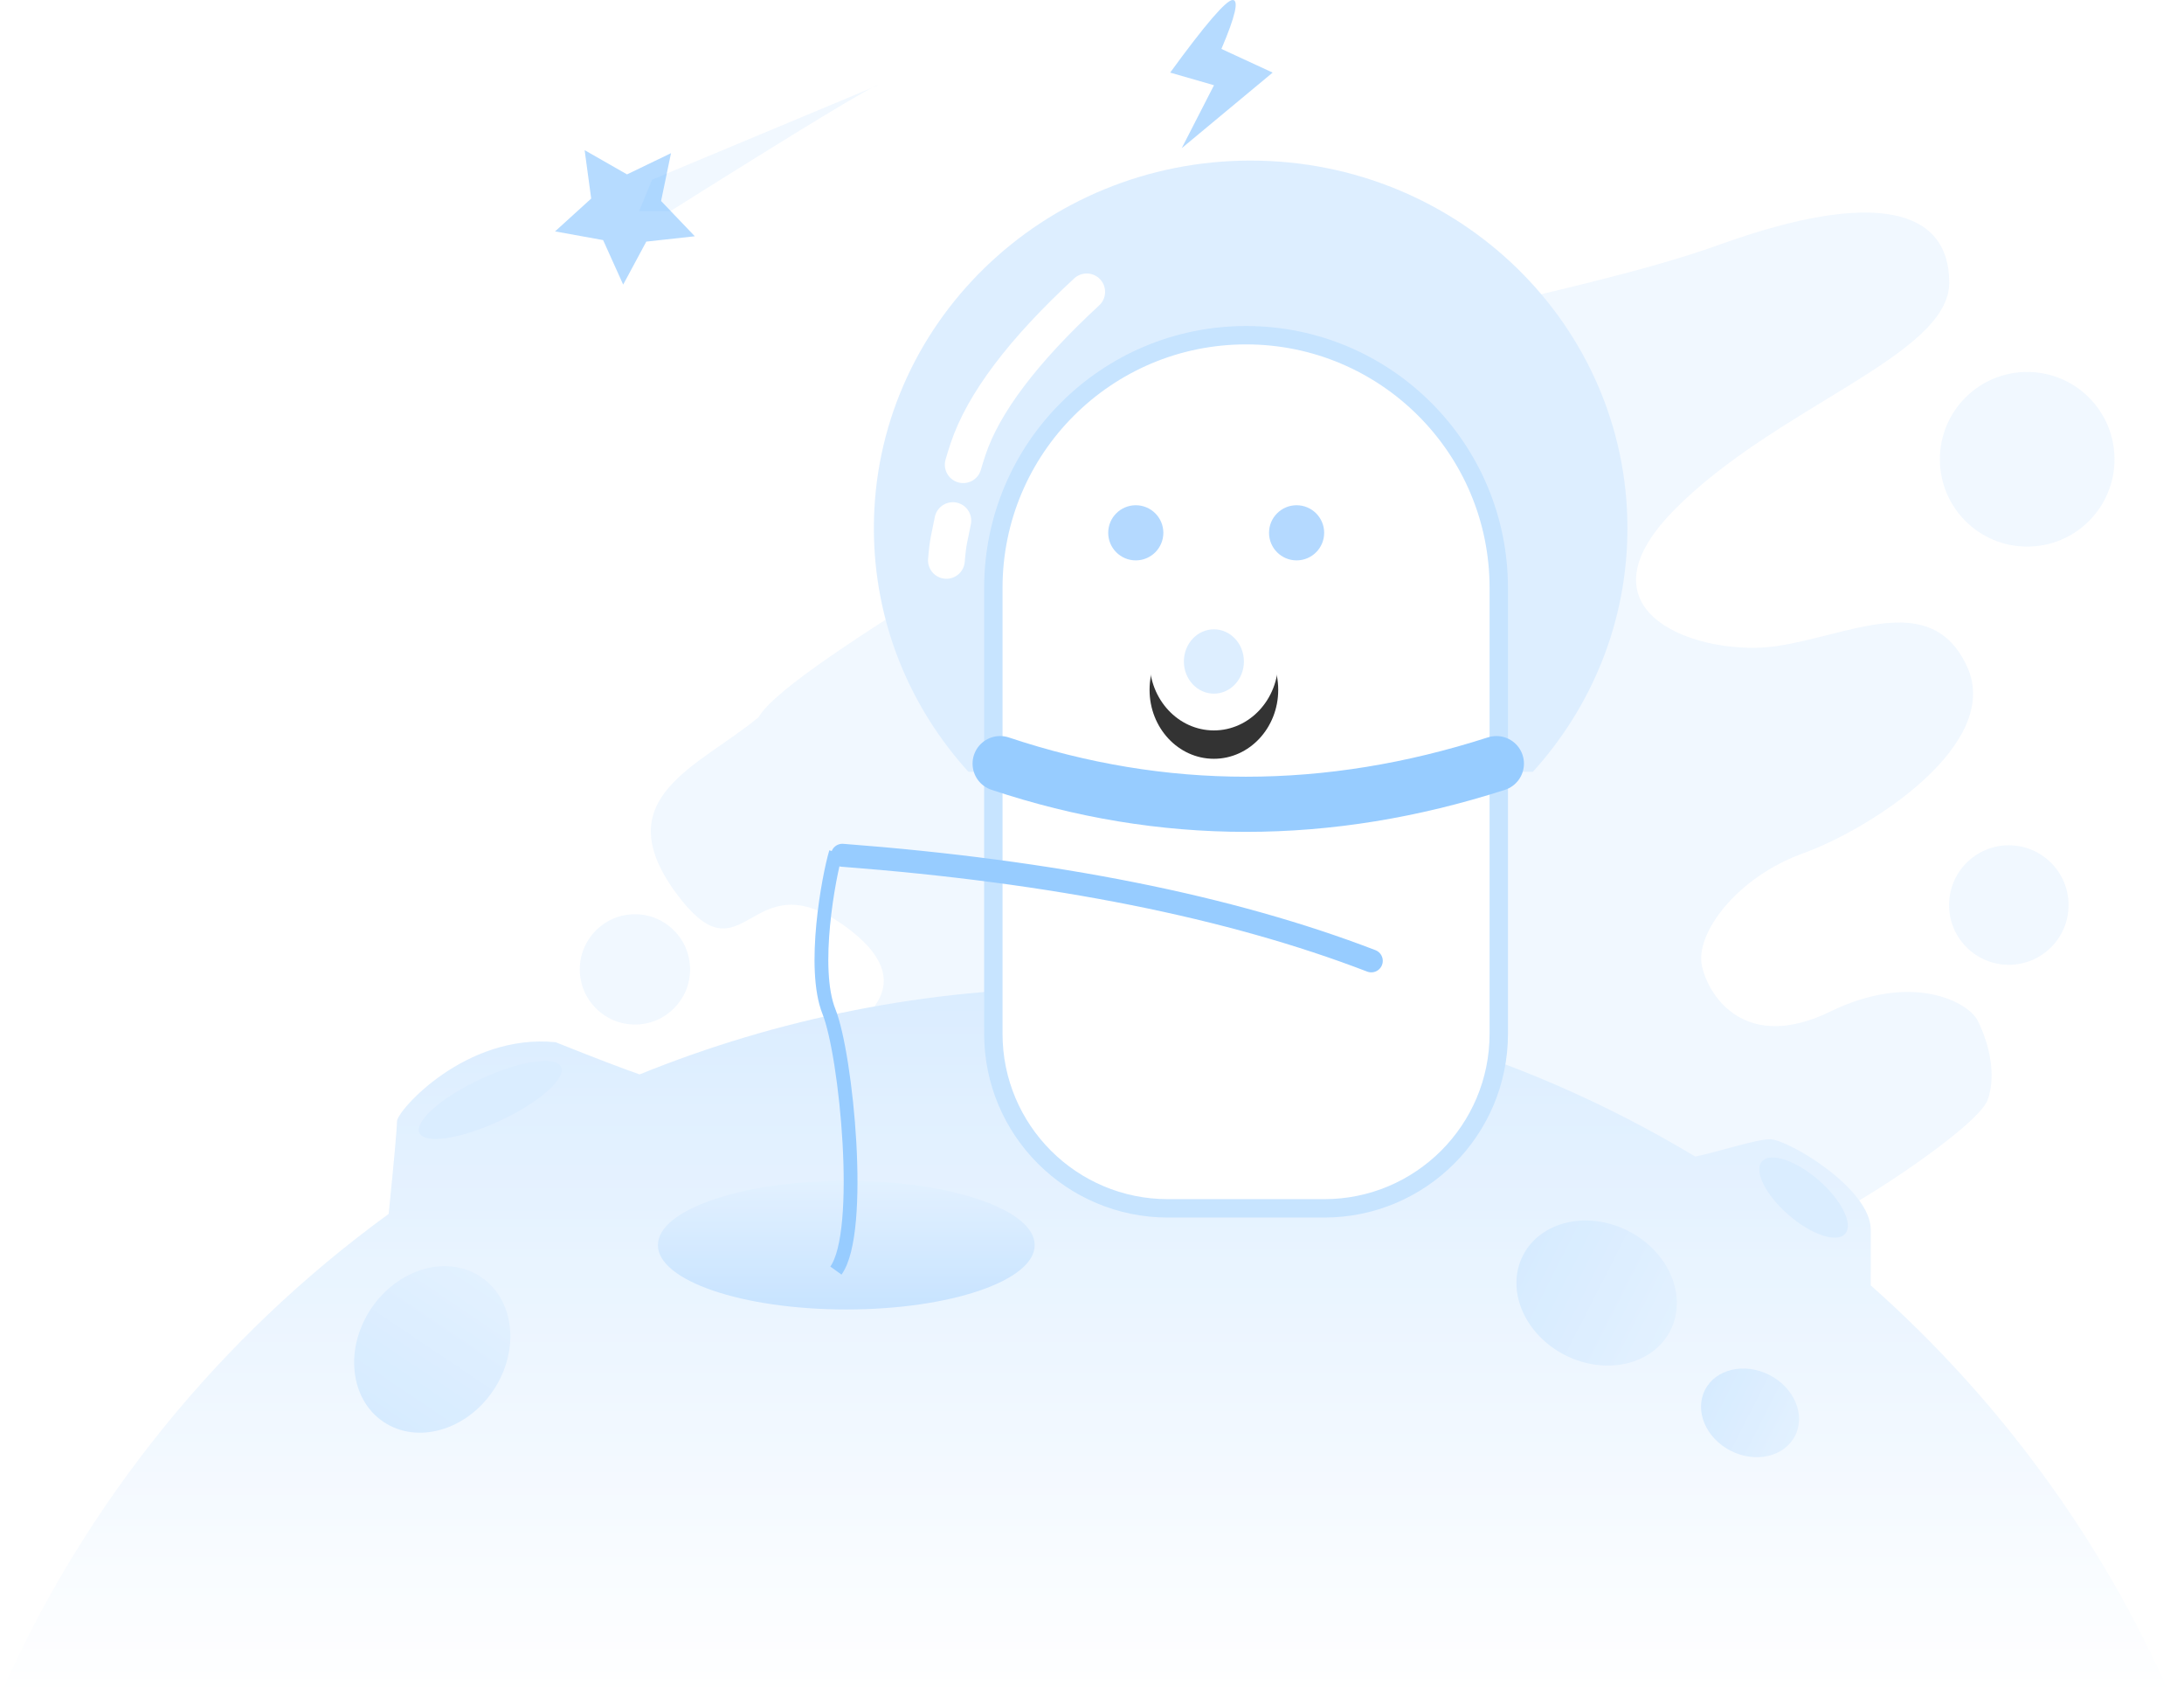 <?xml version="1.0" encoding="UTF-8"?>
<svg width="154px" height="120px" viewBox="0 0 154 120" version="1.1" xmlns="http://www.w3.org/2000/svg" xmlns:xlink="http://www.w3.org/1999/xlink">
    <title>宋小步的店-订购记录空状态</title>
    <defs>
        <linearGradient x1="50%" y1="0%" x2="50%" y2="100%" id="linearGradient-1">
            <stop stop-color="#D1E8FF" offset="0%"></stop>
            <stop stop-color="#FFFFFF" offset="100%"></stop>
        </linearGradient>
        <linearGradient x1="50%" y1="100%" x2="50%" y2="3.061617e-15%" id="linearGradient-2">
            <stop stop-color="#B9DCFF" offset="0%"></stop>
            <stop stop-color="#DBEDFF" offset="100%"></stop>
        </linearGradient>
        <linearGradient x1="50%" y1="100%" x2="50%" y2="3.061617e-15%" id="linearGradient-3">
            <stop stop-color="#CCE6FF" offset="0%"></stop>
            <stop stop-color="#DBEDFF" offset="100%"></stop>
        </linearGradient>
        <linearGradient x1="50%" y1="100%" x2="50%" y2="3.061617e-15%" id="linearGradient-4">
            <stop stop-color="#CCE6FF" offset="0%"></stop>
            <stop stop-color="#DBEDFF" offset="100%"></stop>
        </linearGradient>
        <linearGradient x1="50%" y1="100%" x2="50%" y2="3.061617e-15%" id="linearGradient-5">
            <stop stop-color="#CCE6FF" offset="0%"></stop>
            <stop stop-color="#DBEDFF" offset="100%"></stop>
        </linearGradient>
        <ellipse id="path-6" cx="85.595" cy="46.637" rx="4.536" ry="4.86"></ellipse>
        <filter x="-44.1%" y="-20.6%" width="188.2%" height="182.3%" filterUnits="objectBoundingBox" id="filter-7">
            <feOffset dx="0" dy="2" in="SourceAlpha" result="shadowOffsetOuter1"></feOffset>
            <feGaussianBlur stdDeviation="1" in="shadowOffsetOuter1" result="shadowBlurOuter1"></feGaussianBlur>
            <feColorMatrix values="0 0 0 0 0   0 0 0 0 0   0 0 0 0 0  0 0 0 0.141 0" type="matrix" in="shadowBlurOuter1"></feColorMatrix>
        </filter>
    </defs>
    <g id="虎虎商品管家网页" stroke="none" stroke-width="1" fill="none" fill-rule="evenodd">
        <g id="宋小步的店-订购记录空状态" transform="translate(-668, -296)">
            <polygon id="矩形" fill="#FFFFFF" points="249 156 1240 156 1240 708 249 708"></polygon>
            <rect id="矩形备份" fill="#F9F9F9" x="0" y="0" width="1280" height="768"></rect>
            <polygon id="矩形" fill="#FFFFFF" points="249 156 1240 156 1240 708 249 708"></polygon>
            <g id="编组-10" transform="translate(668, 296)">
                <g id="编组" opacity="0.8">
                    <path d="M127.938,86.15 C129.299,86.15 139.43,79.55 140.153,77.549 C140.877,75.548 140.052,73.105 139.424,71.909 C138.795,70.713 134.928,68.469 129.054,71.323 C123.179,74.178 120.522,70.395 120.01,68.118 C119.499,65.842 122.439,61.854 127.176,60.146 C131.913,58.439 141.232,52.455 138.695,46.978 C136.157,41.501 130.375,44.83 125.193,45.566 C120.01,46.302 110.816,43.34 118.004,36.003 C125.193,28.666 137.446,25.088 137.446,19.926 C137.446,14.763 132.28,13.28 121.277,17.24 C110.274,21.199 92.781,23.133 86.125,28.521 C79.469,33.908 55.662,46.734 53.49,50.568 C49.3,54.047 42.728,56.208 47.644,62.925 C52.56,69.641 52.767,60.3 59.675,65.366 C64.28,68.743 62.863,71.902 55.423,74.842 C102.859,82.381 127.031,86.15 127.938,86.15 Z" id="路径-65" fill="#EDF6FF"></path>
                    <path d="M76.523,69.641 C92.254,69.641 106.97,73.987 119.537,81.543 C121.177,81.206 123.817,80.322 124.811,80.322 C126.04,80.322 131.913,83.775 131.913,86.701 L131.913,90.626 C140.889,98.573 148.143,108.42 153.045,119.537 L8.07176548e-12,119.537 C5.999,105.934 15.518,94.233 27.404,85.588 C27.796,81.728 27.991,79.555 27.991,79.067 C27.991,78.303 32.855,72.835 39.185,73.481 C41.954,74.587 43.926,75.344 45.101,75.75 C54.8,71.81 65.408,69.641 76.523,69.641 Z" id="形状结合" fill="url(#linearGradient-1)"></path>
                    <ellipse id="椭圆形" fill="url(#linearGradient-2)" cx="59.675" cy="87.785" rx="13.284" ry="4.536"></ellipse>
                    <path d="M47.268,14.885 C56.678,8.968 61.561,6.009 61.916,6.009 L45.978,12.668 L45.065,14.885 L47.268,14.885 Z" id="路径-63" fill="#EDF6FF"></path>
                    <polygon id="星形" fill="#1D8FFF" opacity="0.4" transform="translate(44.123, 14.885) rotate(-34) translate(-44.123, -14.885) " points="44.123 17.477 41.076 19.079 41.658 15.686 39.192 13.283 42.599 12.788 44.123 9.701 45.646 12.788 49.053 13.283 46.588 15.686 47.17 19.079"></polygon>
                    <ellipse id="椭圆形" fill="url(#linearGradient-3)" transform="translate(30.479, 95.14) rotate(34) translate(-30.479, -95.14) " cx="30.479" cy="95.14" rx="5.184" ry="6.156"></ellipse>
                    <ellipse id="椭圆形复制-2" fill="url(#linearGradient-4)" transform="translate(112.584, 91.164) rotate(117) translate(-112.584, -91.164) " cx="112.584" cy="91.164" rx="4.911" ry="5.832"></ellipse>
                    <ellipse id="椭圆形复制-3" fill="url(#linearGradient-5)" transform="translate(123.4, 99.611) rotate(117) translate(-123.4, -99.611) " cx="123.4" cy="99.611" rx="3.001" ry="3.564"></ellipse>
                    <ellipse id="椭圆形" fill="#D1E8FF" transform="translate(34.571, 77.549) rotate(-25) translate(-34.571, -77.549) " cx="34.571" cy="77.549" rx="5.508" ry="1.62"></ellipse>
                    <ellipse id="椭圆形复制" fill="#D1E8FF" transform="translate(127.176, 84.431) rotate(41) translate(-127.176, -84.431) " cx="127.176" cy="84.431" rx="3.888" ry="1.62"></ellipse>
                    <path d="M68.285,54.413 C64.137,49.841 61.619,43.828 61.619,37.241 C61.619,22.926 73.514,11.321 88.187,11.321 C102.86,11.321 114.755,22.926 114.755,37.241 C114.755,43.828 112.236,49.841 108.088,54.413 L68.285,54.413 L68.285,54.413 Z" id="路径" fill="#D5EAFF"></path>
                    <path d="M87.863,23.633 C92.784,23.633 97.239,25.628 100.463,28.853 C103.688,32.077 105.683,36.532 105.683,41.453 L105.683,41.453 L105.683,72.881 C105.683,76.281 104.305,79.359 102.077,81.587 C99.849,83.815 96.771,85.193 93.371,85.193 L93.371,85.193 L82.355,85.193 C78.955,85.193 75.877,83.815 73.649,81.587 C71.421,79.359 70.043,76.281 70.043,72.881 L70.043,72.881 L70.043,41.453 C70.043,36.532 72.037,32.077 75.262,28.853 C78.487,25.628 82.942,23.633 87.863,23.633 Z" id="矩形" stroke="#B9DDFF" stroke-width="1.296" fill="#FFFFFF"></path>
                    <circle id="椭圆形" fill="#A1D0FF" cx="80.087" cy="37.565" r="1.944"></circle>
                    <circle id="椭圆形复制-6" fill="#A1D0FF" cx="91.427" cy="37.565" r="1.944"></circle>
                    <g id="椭圆形">
                        <use fill="black" fill-opacity="1" filter="url(#filter-7)" xlink:href="#path-6"></use>
                        <use fill="#FFFFFF" fill-rule="evenodd" xlink:href="#path-6"></use>
                    </g>
                    <ellipse id="椭圆形复制-7" fill="#D5EAFF" cx="85.595" cy="46.637" rx="2.117" ry="2.268"></ellipse>
                    <path d="M86.919,3.68345354e-14 C86.467,3.68345354e-14 84.998,1.706 82.512,5.118 L85.602,6.009 L83.327,10.447 L89.738,5.118 L86.125,3.449 C87.107,1.15 87.372,3.68345354e-14 86.919,3.68345354e-14 Z" id="路径-64" fill="#1D8FFF" opacity="0.4"></path>
                    <circle id="椭圆形" fill="#EDF6FF" cx="44.771" cy="68.345" r="3.888"></circle>
                    <circle id="椭圆形复制-4" fill="#EDF6FF" cx="142.943" cy="32.381" r="6.156"></circle>
                    <circle id="椭圆形复制-5" fill="#EDF6FF" cx="141.647" cy="63.809" r="4.212"></circle>
                    <path d="M70.522,53.838 C81.974,57.661 93.638,57.661 105.514,53.838" id="路径-66" stroke="#7DBFFF" stroke-width="3.888" stroke-linecap="round"></path>
                    <path d="M96.693,67.744 C86.744,63.919 74.313,61.438 59.4,60.3" id="路径-67" stroke="#7DBFFF" stroke-width="1.62" stroke-linecap="round" stroke-linejoin="round"></path>
                    <path d="M58.943,60.09 C58.435,61.772 57.228,68.259 58.451,71.316 C59.675,74.373 60.917,86.838 58.943,89.58" id="路径-68" stroke="#7DBFFF" stroke-width="0.972"></path>
                    <path d="M76.627,20.578 C72.126,24.74 69.336,28.437 68.258,31.671 C68.138,32.029 68.026,32.393 67.919,32.763 M67.188,36.704 C66.943,37.984 66.849,38.101 66.734,39.509" id="形状" stroke="#FFFFFF" stroke-width="2.592" stroke-linecap="round" stroke-linejoin="round"></path>
                </g>
                <rect id="矩形" fill="#D8D8D8" opacity="0" x="0" y="0" width="154" height="120"></rect>
            </g>
        </g>
    </g>
</svg>